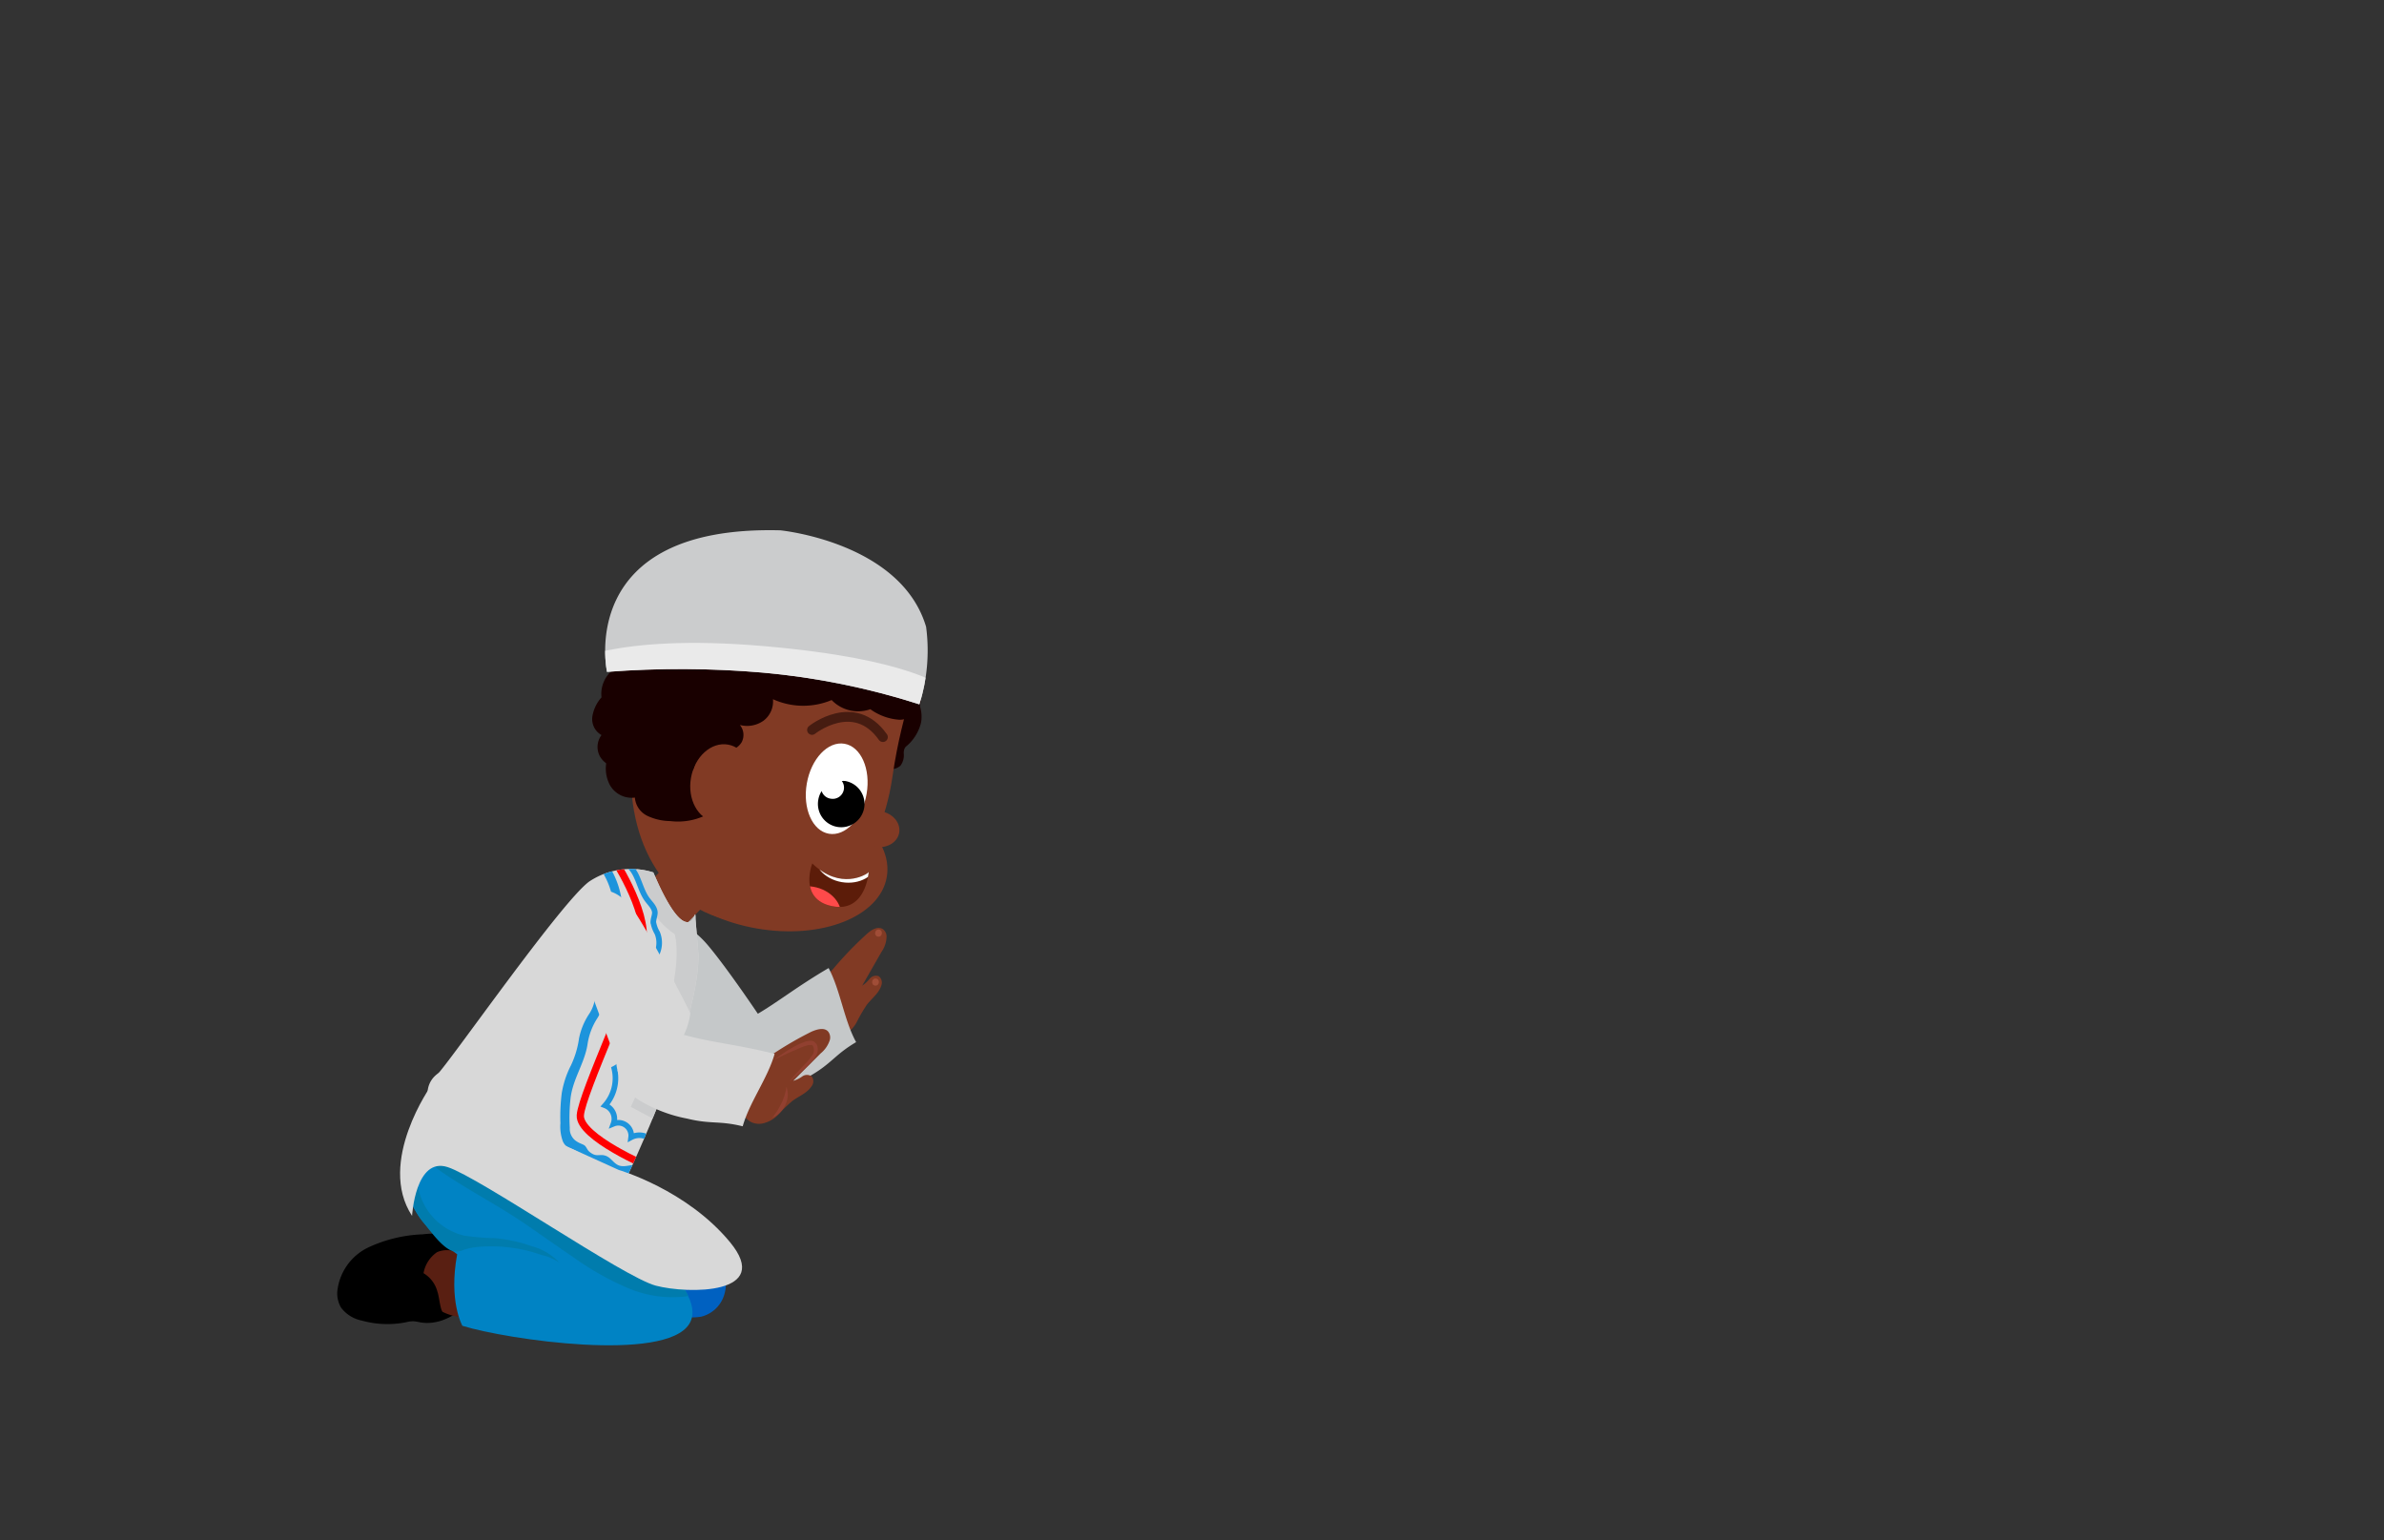<svg xmlns="http://www.w3.org/2000/svg" xmlns:xlink="http://www.w3.org/1999/xlink" viewBox="0 0 260 168"><rect x="0" y="0" width="260" height="168" fill="#333333" stroke="none"/><defs><style>.cls-1{fill:#0083c4;}.cls-2{fill:#d8d8d8;}.cls-3{fill:#cbcccd;}.cls-4{fill:#5c1c09;}.cls-5{fill:#aaa;}.cls-6{fill:#0061c1;}.cls-7{fill:#591f12;}.cls-8{clip-path:url(#clip-path);}.cls-9{fill:#007cad;}.cls-10{fill:#813a24;}.cls-11{fill:#c5c8c9;}.cls-12{clip-path:url(#clip-path-2);}.cls-13,.cls-14,.cls-18{fill:none;}.cls-13{stroke:red;stroke-width:0.79px;}.cls-13,.cls-14{stroke-miterlimit:10;}.cls-14{stroke:#1d94dc;stroke-width:0.61px;}.cls-15{fill:#1d94dc;}.cls-16{fill:#190000;}.cls-17{fill:#fff;}.cls-18{stroke:#461c11;stroke-linecap:round;stroke-linejoin:round;stroke-width:1.07px;}.cls-19{clip-path:url(#clip-path-3);}.cls-20{fill:#eaeaea;}.cls-21{clip-path:url(#clip-path-4);}.cls-22{fill:#ff4a4a;}.cls-23{fill:#914030;}.cls-24{fill:#a04d37;}</style><clipPath id="clip-path"><path class="cls-1" d="M64.89,131.66s12.93,8.56,10.27,12.75-19.79,1.71-24.73.19c0,0-1.53-2.66-.57-7.8,0,0-6.66-4.76-5.33-8.75S59.56,122.72,64.89,131.66Z"/></clipPath><clipPath id="clip-path-2"><path class="cls-2" d="M71.25,95.15a8.18,8.18,0,0,0-7,1c-3.12,2.31-15.23,19.74-16.6,21.08s16.92,12.64,19.91,12.86c0,0,8.61-17.51,8.62-25.91l-.37-4.47S74.82,103.51,71.25,95.15Z"/></clipPath><clipPath id="clip-path-3"><path class="cls-3" d="M85.1,57.84S98.25,59.12,101,68.36a19.59,19.59,0,0,1-.73,8.46,78.78,78.78,0,0,0-17.07-3.46,104.24,104.24,0,0,0-17-.08S62.68,57.26,85.1,57.84Z"/></clipPath><clipPath id="clip-path-4"><path class="cls-4" d="M94.74,95.11s-.3,4.48-4,3.72-2.15-4.66-2.15-4.66c3.1,3,5.9,1.14,5.9,1.14A.85.85,0,0,0,94.74,95.11Z"/></clipPath></defs><g id="Layer_4" data-name="Layer 4"><path class="cls-5" d="M75.57,99.48a.26.26,0,0,1,.24.15.58.58,0,0,1,.06.29,1.65,1.65,0,0,1-.8,1.34.6.6,0,0,1-.25.1.66.66,0,0,1-.33-.07,1.31,1.31,0,0,1-.43-.31.69.69,0,0,1-.19-.33,1.1,1.1,0,0,1,0-.26,1.2,1.2,0,0,1,1.79-.92.06.06,0,0,1-.06,0"/><path class="cls-6" d="M79,141.16a3.49,3.49,0,0,1-2.52,2.44,5.68,5.68,0,0,1-1.3.07l-2.33,0a4.1,4.1,0,0,1-1.16-.14,2.82,2.82,0,0,1-1.52-1.5,5,5,0,0,1,1.27-5.92,6.43,6.43,0,0,1,2-1.09,4.13,4.13,0,0,1,1.43-.28,3.3,3.3,0,0,1,2.12,1C78.48,137.07,79.62,139.08,79,141.16Z"/><path d="M45.82,144.22a5.85,5.85,0,0,0-.73-.12,3.56,3.56,0,0,0-.85.12,10.44,10.44,0,0,1-4.78-.19,3.76,3.76,0,0,1-2.27-1.42,3.12,3.12,0,0,1-.41-1.69,6,6,0,0,1,3.35-4.85,15.37,15.37,0,0,1,6-1.45,8.68,8.68,0,0,1,2.22,0,4.69,4.69,0,0,1,3.78,4C52.46,141.79,48.92,144.78,45.82,144.22Z"/><path class="cls-7" d="M47.7,140.86a3.32,3.32,0,0,0-1.51-2,3.53,3.53,0,0,1,1.47-2.29,2.7,2.7,0,0,1,1.64-.16,4.57,4.57,0,0,1,2.47,1.25,3.53,3.53,0,0,1,1,2.54,4.44,4.44,0,0,1-.17,1c-.32,1.29-.87,2.7-2.34,2.45a5.65,5.65,0,0,1-2-.58C48,142.76,47.89,141.35,47.7,140.86Z"/><path class="cls-1" d="M64.89,131.66s12.93,8.56,10.27,12.75-19.79,1.71-24.73.19c0,0-1.53-2.66-.57-7.8,0,0-6.66-4.76-5.33-8.75S59.56,122.72,64.89,131.66Z"/><g class="cls-8"><path class="cls-9" d="M62.57,137.15a31.29,31.29,0,0,0,6,3.37,12.43,12.43,0,0,0,6.78.8,3.52,3.52,0,0,0,1-.33,3,3,0,0,0,1.38-1.75,6.17,6.17,0,0,0-1.66-6,16.85,16.85,0,0,0-5.47-3.46,51.59,51.59,0,0,0-11.73-4.06c-1.62-.3-3.26-.48-4.9-.65s-10.17-.24-5.78,2.76c3,2.06,6.3,3.72,9.31,5.81C59.22,134.83,60.88,136,62.57,137.15Z"/></g><path class="cls-9" d="M61,137.71a6.34,6.34,0,0,0-3-1.79,16.48,16.48,0,0,0-4-.88,25.41,25.41,0,0,1-3.39-.28A6.69,6.69,0,0,1,45.53,129a2.38,2.38,0,0,0-.5,2.3,5.85,5.85,0,0,0,1.23,2.13c.75.91,2,2.7,3.18,3.05a1.87,1.87,0,0,0,1.18-.19,8.2,8.2,0,0,1,2-.33,16.64,16.64,0,0,1,4.28.31,15.79,15.79,0,0,1,2.14.6A5.42,5.42,0,0,1,61,137.71Z"/><path class="cls-10" d="M92,112.88a3.27,3.27,0,0,0,1.47-1.47,17.5,17.5,0,0,1,1.07-1.83c.54-.7,1.33-1.26,1.58-2.11a.87.87,0,0,0-.29-1,.89.89,0,0,0-1,.3,3.46,3.46,0,0,1-.8.73l2.1-3.67a3.08,3.08,0,0,0,.56-1.7,1,1,0,0,0-.4-.79c-.55-.37-1.27.08-1.75.52a39.25,39.25,0,0,0-3.74,3.89,8.35,8.35,0,0,0-2,3.38C88.45,110.82,89.71,113.82,92,112.88Z"/><path class="cls-11" d="M81.09,117a7.7,7.7,0,0,0,2.25-5.41c-2.31-3.46-4.75-6.87-6.2-8.57-3.07-3.58-6.33-2.94-6.33-2.94-2.14.34-1.89,3.78.23,8.09,1.13,2.29,3.47,6.75,5.55,10.74A6.49,6.49,0,0,0,81.09,117Z"/><polygon class="cls-10" points="68.68 98.49 73.04 102.67 78.35 97.13 74.71 92.2 68.68 98.49"/><path class="cls-2" d="M71.25,95.15a8.18,8.18,0,0,0-7,1c-3.12,2.31-15.23,19.74-16.6,21.08s16.92,12.64,19.91,12.86c0,0,8.61-17.51,8.62-25.91l-.37-4.47S74.82,103.51,71.25,95.15Z"/><g class="cls-12"><path class="cls-3" d="M69.28,91.53s-.66,7,4.3,10.35c0,0,1.75,5-4.79,18.84l2.73,1.45,9.91-23.84Z"/><path class="cls-13" d="M66.71,93.33s4,5.91,3.39,9.55-6.65,16.37-6.81,18.76,7.58,5.66,7.58,5.66"/><path class="cls-14" d="M68.16,94.15c1.45.69,1.49,2.74,2.46,4,.32.43.77.83.8,1.37,0,.36-.17.7-.17,1.06a3.38,3.38,0,0,0,.43,1.17,2.82,2.82,0,0,1-.7,3.15,2,2,0,0,1,.46,2.19A5.75,5.75,0,0,1,70.08,109a2,2,0,0,1-1.43,3.44A3.38,3.38,0,0,1,67,116.56a4.47,4.47,0,0,1-1,4,1.57,1.57,0,0,1,.91,2,1.4,1.4,0,0,1,1.92,1.48,1.92,1.92,0,0,1,2.82,1.64"/><path class="cls-15" d="M65.12,94.29a8.36,8.36,0,0,1,1.66,6.9c-.13.61-.34,1.21-.42,1.83a9.29,9.29,0,0,1-.19,1.67c-.29.89-1,1.52-1.17,2.46a12.07,12.07,0,0,0-.08,1.47,4.07,4.07,0,0,1-.69,2,7.4,7.4,0,0,0-1.08,2.63,10.17,10.17,0,0,1-.88,2.94,10.4,10.4,0,0,0-1,3,20.33,20.33,0,0,0-.15,3.31,4.76,4.76,0,0,0,.27,2c.41.85,1,.67,1.69,1.19s.61,1.17,1.53,1.34c.67.12.87-.2,1.56.29.24.17.41.43.65.61.61.44,1,.28,1.69.23a2.27,2.27,0,0,1,1.77.46,3.58,3.58,0,0,0,1,.58,1.66,1.66,0,0,0,1.68-.35c.51-.42-.22-1.13-.72-.72-.69.58-1.83-.78-2.41-1-.83-.31-1.75.35-2.52-.11-.51-.3-.75-.84-1.37-1s-.94.23-1.71-.45c-.17-.15-.26-.43-.43-.6s-.52-.23-.86-.45a1.64,1.64,0,0,1-.8-1.52,18.63,18.63,0,0,1,.08-3.17c.23-2.12,1.51-3.81,1.85-5.89a7.1,7.1,0,0,1,1-2.77,5.05,5.05,0,0,0,.8-2.07c0-.45,0-.9,0-1.34a4.74,4.74,0,0,1,.82-2,5.14,5.14,0,0,0,.55-2.19c.2-1.92.85-3.55.54-5.52a9.47,9.47,0,0,0-2-4.49c-.41-.51-1.13.22-.72.72Z"/></g><path class="cls-16" d="M100.4,79a4.87,4.87,0,0,1-1.46,2.31,1,1,0,0,0-.26.27,1.23,1.23,0,0,0-.11.66,1.89,1.89,0,0,1-.36,1.26,1.49,1.49,0,0,1-2,0,3.2,3.2,0,0,1-.93-2,7,7,0,0,1,.83-4.71,2.91,2.91,0,0,1,2.32-1.59C100.11,75.25,100.79,77.69,100.4,79Z"/><ellipse class="cls-10" cx="83.9" cy="93.43" rx="7.95" ry="13.01" transform="translate(-22.5 160.13) rotate(-80.16)"/><path class="cls-10" d="M68.9,82.51c-.79,9.43,3.83,17.4,12.43,18.12s14.64-6.54,16-15.91c2.27-15.87,8.81-14.23-13.11-18.24C75.71,64.93,69.7,73.08,68.9,82.51Z"/><ellipse class="cls-17" cx="91.26" cy="86.03" rx="4.98" ry="3.31" transform="translate(-9.11 161.24) rotate(-80.16)"/><path d="M89.61,86.28a1.21,1.21,0,0,0,1,.83,1.23,1.23,0,0,0,1.42-1,1.21,1.21,0,0,0-.22-.93,2.31,2.31,0,0,1,.37,0,2.54,2.54,0,1,1-2.94,2.07A2.46,2.46,0,0,1,89.61,86.28Z"/><path class="cls-18" d="M88.56,79.61s4.59-3.68,7.73.78"/><ellipse class="cls-10" cx="95.79" cy="90.43" rx="1.96" ry="2.32" transform="translate(-9.69 169.35) rotate(-80.16)"/><path class="cls-16" d="M98.09,78.5a6.12,6.12,0,0,1-3.17-1.15,4,4,0,0,1-4.22-1,8,8,0,0,1-6.4-.09,2.64,2.64,0,0,1-1,2.32,3.09,3.09,0,0,1-2.61.49,1.7,1.7,0,0,1,.19,1.89,1.87,1.87,0,0,1-1.78.88A2.09,2.09,0,0,1,79,84.34a2.4,2.4,0,0,1-2.63.53,2.81,2.81,0,0,1-4.11,1,5.72,5.72,0,0,1-2.76-.15,2.44,2.44,0,0,1-1.7-2,2.52,2.52,0,0,1-2.31-1.12,2.16,2.16,0,0,1,.11-2.43,2,2,0,0,1-1-2,4.1,4.1,0,0,1,1-2.11,3.34,3.34,0,0,1,1.87-3.39,11.32,11.32,0,0,1,4.15-1.08l7.71-1c5.08-.64,10.49-1.23,15.16.86a27.25,27.25,0,0,1,3.41,1.94c1,.62,2.49,1.67,2.55,2.92A2.35,2.35,0,0,1,98.09,78.5Z"/><path class="cls-3" d="M85.1,57.84S98.25,59.12,101,68.36a19.59,19.59,0,0,1-.73,8.46,78.78,78.78,0,0,0-17.07-3.46,104.24,104.24,0,0,0-17-.08S62.68,57.26,85.1,57.84Z"/><g class="cls-19"><path class="cls-20" d="M103,75.05s-3.34-3.18-19.79-4.59-21.6,2-21.6,2L63.5,78.8l39.67,3.09Z"/></g><path class="cls-16" d="M77.62,88.55a6.94,6.94,0,0,1-4.53,1,6,6,0,0,1-2.47-.56,2.43,2.43,0,0,1-1.38-2,2.74,2.74,0,0,1-2.68-1.29,3.82,3.82,0,0,1-.32-3A5.51,5.51,0,0,1,70.55,79a7.67,7.67,0,0,1,5.64,1.37C78.44,81.86,80.35,86.57,77.62,88.55Z"/><ellipse class="cls-10" cx="78.67" cy="85.43" rx="4.27" ry="3.36" transform="translate(-18.95 148.33) rotate(-80.16)"/><path class="cls-4" d="M94.74,95.11s-.3,4.48-4,3.72-2.15-4.66-2.15-4.66c3.1,3,5.9,1.14,5.9,1.14A.85.85,0,0,0,94.74,95.11Z"/><g class="cls-21"><ellipse class="cls-22" cx="88.23" cy="99.57" rx="2.89" ry="3.54" transform="translate(-24.96 169.48) rotate(-80.16)"/><ellipse class="cls-17" cx="91.93" cy="93.87" rx="2.89" ry="3.54" transform="matrix(0.17, -0.99, 0.99, 0.17, -16.27, 168.4)"/></g><path class="cls-16" d="M72.42,83.82a2.06,2.06,0,0,1-.75-2.08,2.52,2.52,0,0,1,0-3.48,3,3,0,0,1,3.57-.36,2.36,2.36,0,0,1,.84.85,3.31,3.31,0,0,1,.31,1.71,6.2,6.2,0,0,1-.35,2,11.08,11.08,0,0,1-.43,1.45C75,84.92,73.13,84.39,72.42,83.82Z"/><path class="cls-11" d="M78.23,117.92a5.34,5.34,0,0,0,5.1,1.61,15.63,15.63,0,0,0,5.11-2.24c2.31-1.35,2.62-2.27,4.93-3.63-1.32-2.4-1.72-5.68-3-8.08-3.58,2.1-5.57,3.75-8,5.15C79.66,112.23,75.61,114.6,78.23,117.92Z"/><path class="cls-10" d="M83.07,122.55a3.33,3.33,0,0,0,1.82-1,16.21,16.21,0,0,1,1.52-1.47c.71-.53,1.62-.86,2.1-1.61a.86.86,0,0,0,0-1.08.89.89,0,0,0-1,0,3.23,3.23,0,0,1-1,.49l3-3a3.08,3.08,0,0,0,1-1.48,1.06,1.06,0,0,0-.18-.88c-.42-.5-1.24-.26-1.83,0a38.62,38.62,0,0,0-4.64,2.73,8.38,8.38,0,0,0-2.8,2.72C80.24,119.61,80.65,122.84,83.07,122.55Z"/><path class="cls-23" d="M84.46,115.58a15.65,15.65,0,0,1,2.1-1.4,7.63,7.63,0,0,1,1.16-.53,2.05,2.05,0,0,1,.68-.14.65.65,0,0,1,.42.13,1,1,0,0,1,.26.29,1.36,1.36,0,0,1-.21,1.39,4.47,4.47,0,0,1-.87,1c-.62.56-1.25,1.11-1.91,1.63.53-.65,1.1-1.26,1.68-1.87a6,6,0,0,0,.77-.93,1,1,0,0,0,.16-1,.43.43,0,0,0-.15-.18c-.07,0-.06,0-.16,0a1.88,1.88,0,0,0-.54.1c-.39.12-.76.3-1.14.46C86,114.82,85.21,115.21,84.46,115.58Z"/><path class="cls-23" d="M85.77,118.53a2.58,2.58,0,0,1-.13,2,3.06,3.06,0,0,1-.59.83,2.63,2.63,0,0,1-.84.56,7.49,7.49,0,0,0,1-1.57A5.87,5.87,0,0,0,85.77,118.53Z"/><path class="cls-2" d="M72.39,115.58a7.66,7.66,0,0,0,2.9-5.08c-1.86-3.73-4.71-9-5.94-10.85-2.6-3.94-5.07-2.14-5.07-2.14-2.16.08-2.34,3.52-.77,8.06.84,2.41,2.61,7.13,4.17,11.35A6.53,6.53,0,0,0,72.39,115.58Z"/><path class="cls-2" d="M67.19,115.33A5.34,5.34,0,0,0,69.72,120a15.64,15.64,0,0,0,5.22,2c2.6.64,3.46.2,6.06.84.74-2.64,2.74-5.26,3.48-7.9-4-1-6.61-1.21-9.34-1.93C72.2,112.26,67.64,111.12,67.19,115.33Z"/><path class="cls-2" d="M47.06,118.34s-6,8.38-2.12,14.27c0,0,.36-6.46,3.88-5.32s19.18,12,22.7,12.93,12.84,1,8.09-4.75-12.13-7.87-12.13-7.87Z"/><ellipse class="cls-24" cx="95.49" cy="107.12" rx="0.39" ry="0.37" transform="translate(-21.38 190.39) rotate(-83.76)"/><ellipse class="cls-24" cx="95.81" cy="101.77" rx="0.39" ry="0.37" transform="translate(-15.77 185.95) rotate(-83.76)"/><path class="cls-2" d="M48.06,116.91a2.6,2.6,0,0,0-1.43,2.35,2,2,0,0,0,.12.93,2.28,2.28,0,0,0,.65.8,3.12,3.12,0,0,0,2.06,1.06,2.69,2.69,0,0,0,1.87-1.13,6.93,6.93,0,0,0,1.06-1.7,2,2,0,0,0,.23-1.18,2.07,2.07,0,0,0-1.21-1.25,3.67,3.67,0,0,0-1.54-.49,1.66,1.66,0,0,0-1.42.63"/></g></svg>